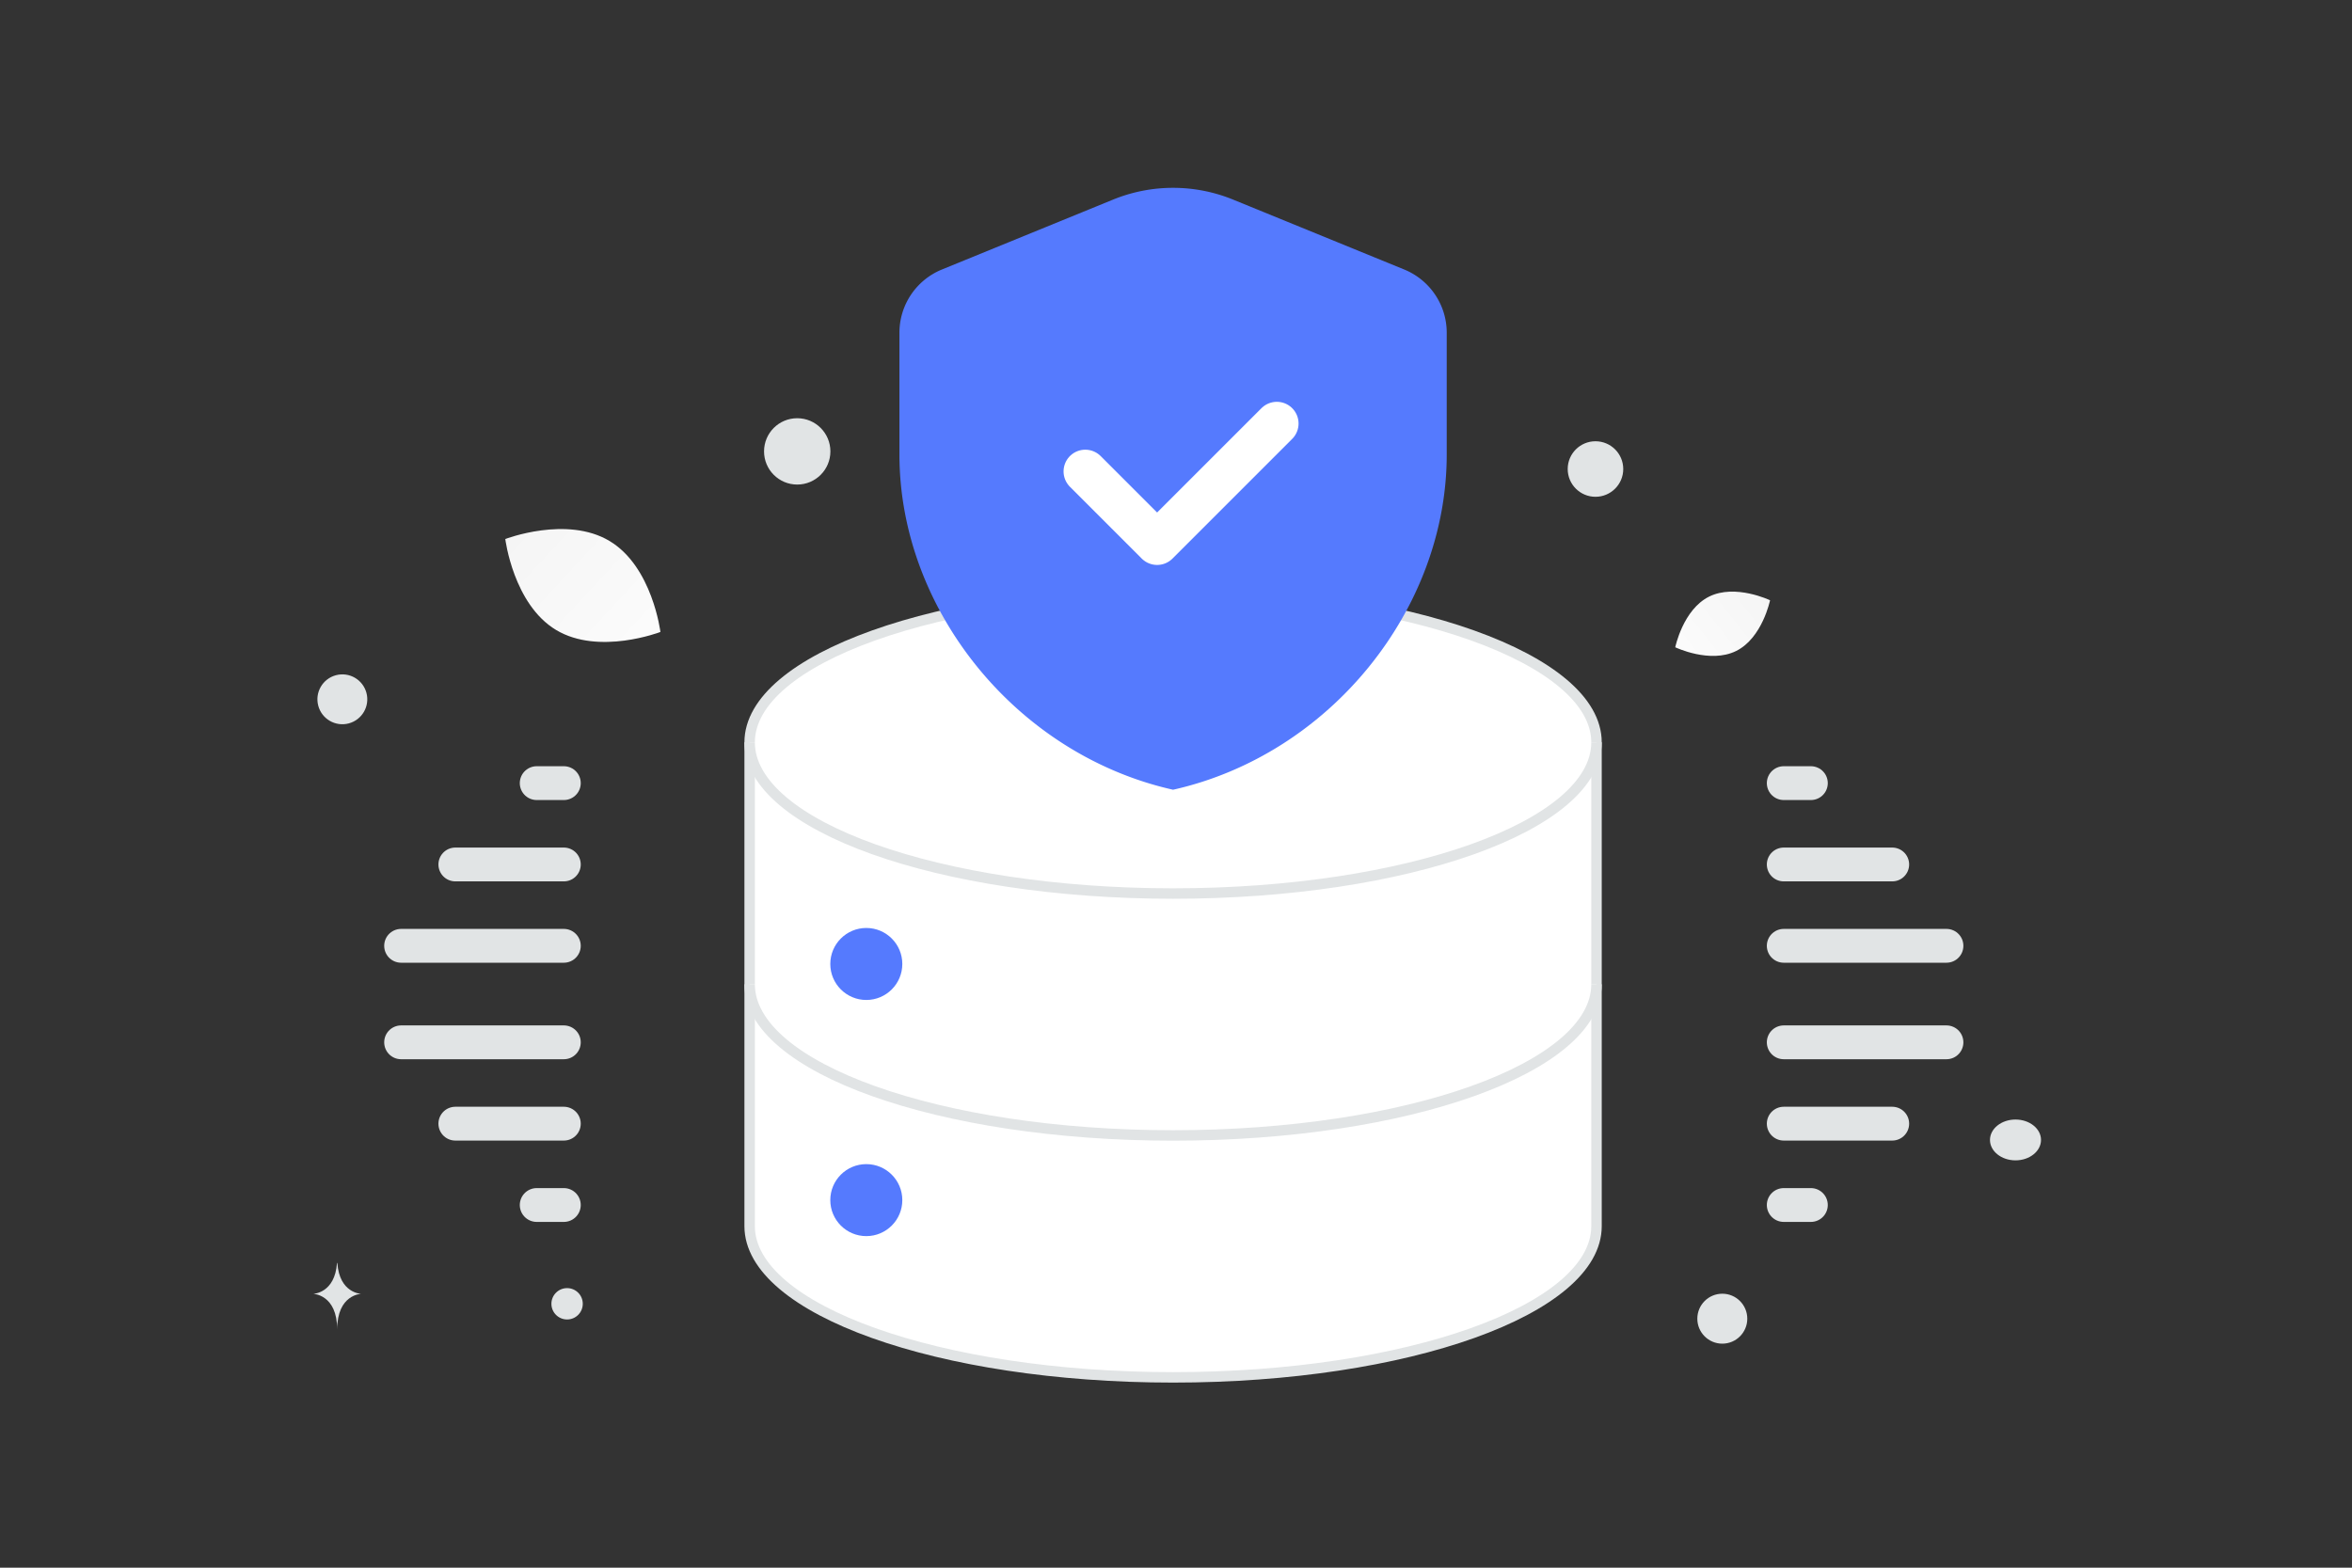 <svg width="900" height="600" viewBox="0 0 900 600" fill="none" xmlns="http://www.w3.org/2000/svg"><rect x="0" y="0" width="900" height="600" fill="#333333" stroke="none"/><path fill="transparent" d="M0 0h900v600H0z"/><path d="M664.349 249.148c-10.015 4.968-23.308-1.42-23.308-1.42s2.954-14.44 12.975-19.401c10.015-4.968 23.302 1.413 23.302 1.413s-2.954 14.44-12.969 19.408z" fill="url(#a)"/><path d="M212.814 241.124c16.388 9.822 39.901.742 39.901.742s-3.075-25.001-19.473-34.812c-16.388-9.823-39.891-.754-39.891-.754s3.075 25.001 19.463 34.824z" fill="url(#b)"/><circle r="6" transform="matrix(-1 0 0 1 217 499)" fill="#E1E4E5"/><circle r="9.558" transform="matrix(-1 0 0 1 659.046 504.701)" fill="#E1E4E5"/><circle r="10.626" transform="matrix(-1 0 0 1 610.514 179.51)" fill="#E1E4E5"/><circle r="9.542" transform="scale(1 -1) rotate(-75 -108.901 -219.185)" fill="#E1E4E5"/><circle r="12.694" transform="matrix(-1 0 0 1 305.059 172.76)" fill="#E1E4E5"/><ellipse rx="9.765" ry="7.812" transform="matrix(-1 0 0 1 771.235 436.29)" fill="#E1E4E5"/><path d="M128.952 483.374h.133c.791 11.636 9.124 11.815 9.124 11.815s-9.189.186-9.189 13.632c0-13.446-9.189-13.632-9.189-13.632s8.33-.179 9.121-11.815z" fill="#E1E4E5"/><path fill-rule="evenodd" clip-rule="evenodd" d="M286.854 284.117v185.174c0 31.966 72.543 57.867 162.028 57.867 89.486 0 162.028-25.901 162.028-57.867V284.117c0-31.966-72.542-57.867-162.028-57.867-89.485 0-162.028 25.901-162.028 57.867z" fill="#fff" stroke="#E1E4E5" stroke-width="4"/><path fill-rule="evenodd" clip-rule="evenodd" d="M610.91 284.116c0 31.966-72.542 57.867-162.028 57.867-89.485 0-162.028-25.901-162.028-57.867" fill="#fff"/><path d="M610.91 284.116c0 31.966-72.542 57.867-162.028 57.867-89.485 0-162.028-25.901-162.028-57.867" stroke="#E1E4E5" stroke-width="4"/><path fill-rule="evenodd" clip-rule="evenodd" d="M610.91 376.704c0 31.965-72.542 57.867-162.028 57.867-89.485 0-162.028-25.902-162.028-57.867" fill="#fff"/><path d="M610.91 376.704c0 31.965-72.542 57.867-162.028 57.867-89.485 0-162.028-25.902-162.028-57.867" stroke="#E1E4E5" stroke-width="4"/><path fill-rule="evenodd" clip-rule="evenodd" d="M553.594 173.948c0 59.344-44.673 114.832-104.712 128.306-60.039-13.474-104.712-68.962-104.712-128.306v-46.615a26.126 26.126 0 0 1 16.27-24.189l65.445-26.738a60.783 60.783 0 0 1 45.994 0l65.445 26.738c9.843 4.025 16.27 13.578 16.27 24.189v46.615z" fill="#557afe"/><path d="m488.585 162.097-45.811 45.811-27.487-27.487" stroke="#fff" stroke-width="16.625" stroke-linecap="round" stroke-linejoin="round"/><circle cx="331.494" cy="368.939" r="13.778" fill="#557afe"/><circle cx="331.494" cy="459.321" r="13.778" fill="#557afe"/><path d="M744.82 361.99h-62.265m62.264 36.938h-62.264m0-68.069h41.51m-41.51 99.2h41.509m-41.509-130.333h10.378m-10.378 161.466h10.377m-539.448-99.201h62.264m-62.264 36.937h62.264m0-68.069h-41.51m41.51 99.201h-41.51m41.51-130.333h-10.377m10.377 161.465h-10.377" stroke="#E1E4E5" stroke-width="12.945" stroke-linecap="round" stroke-linejoin="round"/><defs><linearGradient id="a" x1="625.89" y1="264.644" x2="708.494" y2="199.304" gradientUnits="userSpaceOnUse"><stop stop-color="#fff"/><stop offset="1" stop-color="#EEE"/></linearGradient><linearGradient id="b" x1="276.233" y1="272.741" x2="144.366" y2="150.219" gradientUnits="userSpaceOnUse"><stop stop-color="#fff"/><stop offset="1" stop-color="#EEE"/></linearGradient></defs></svg>